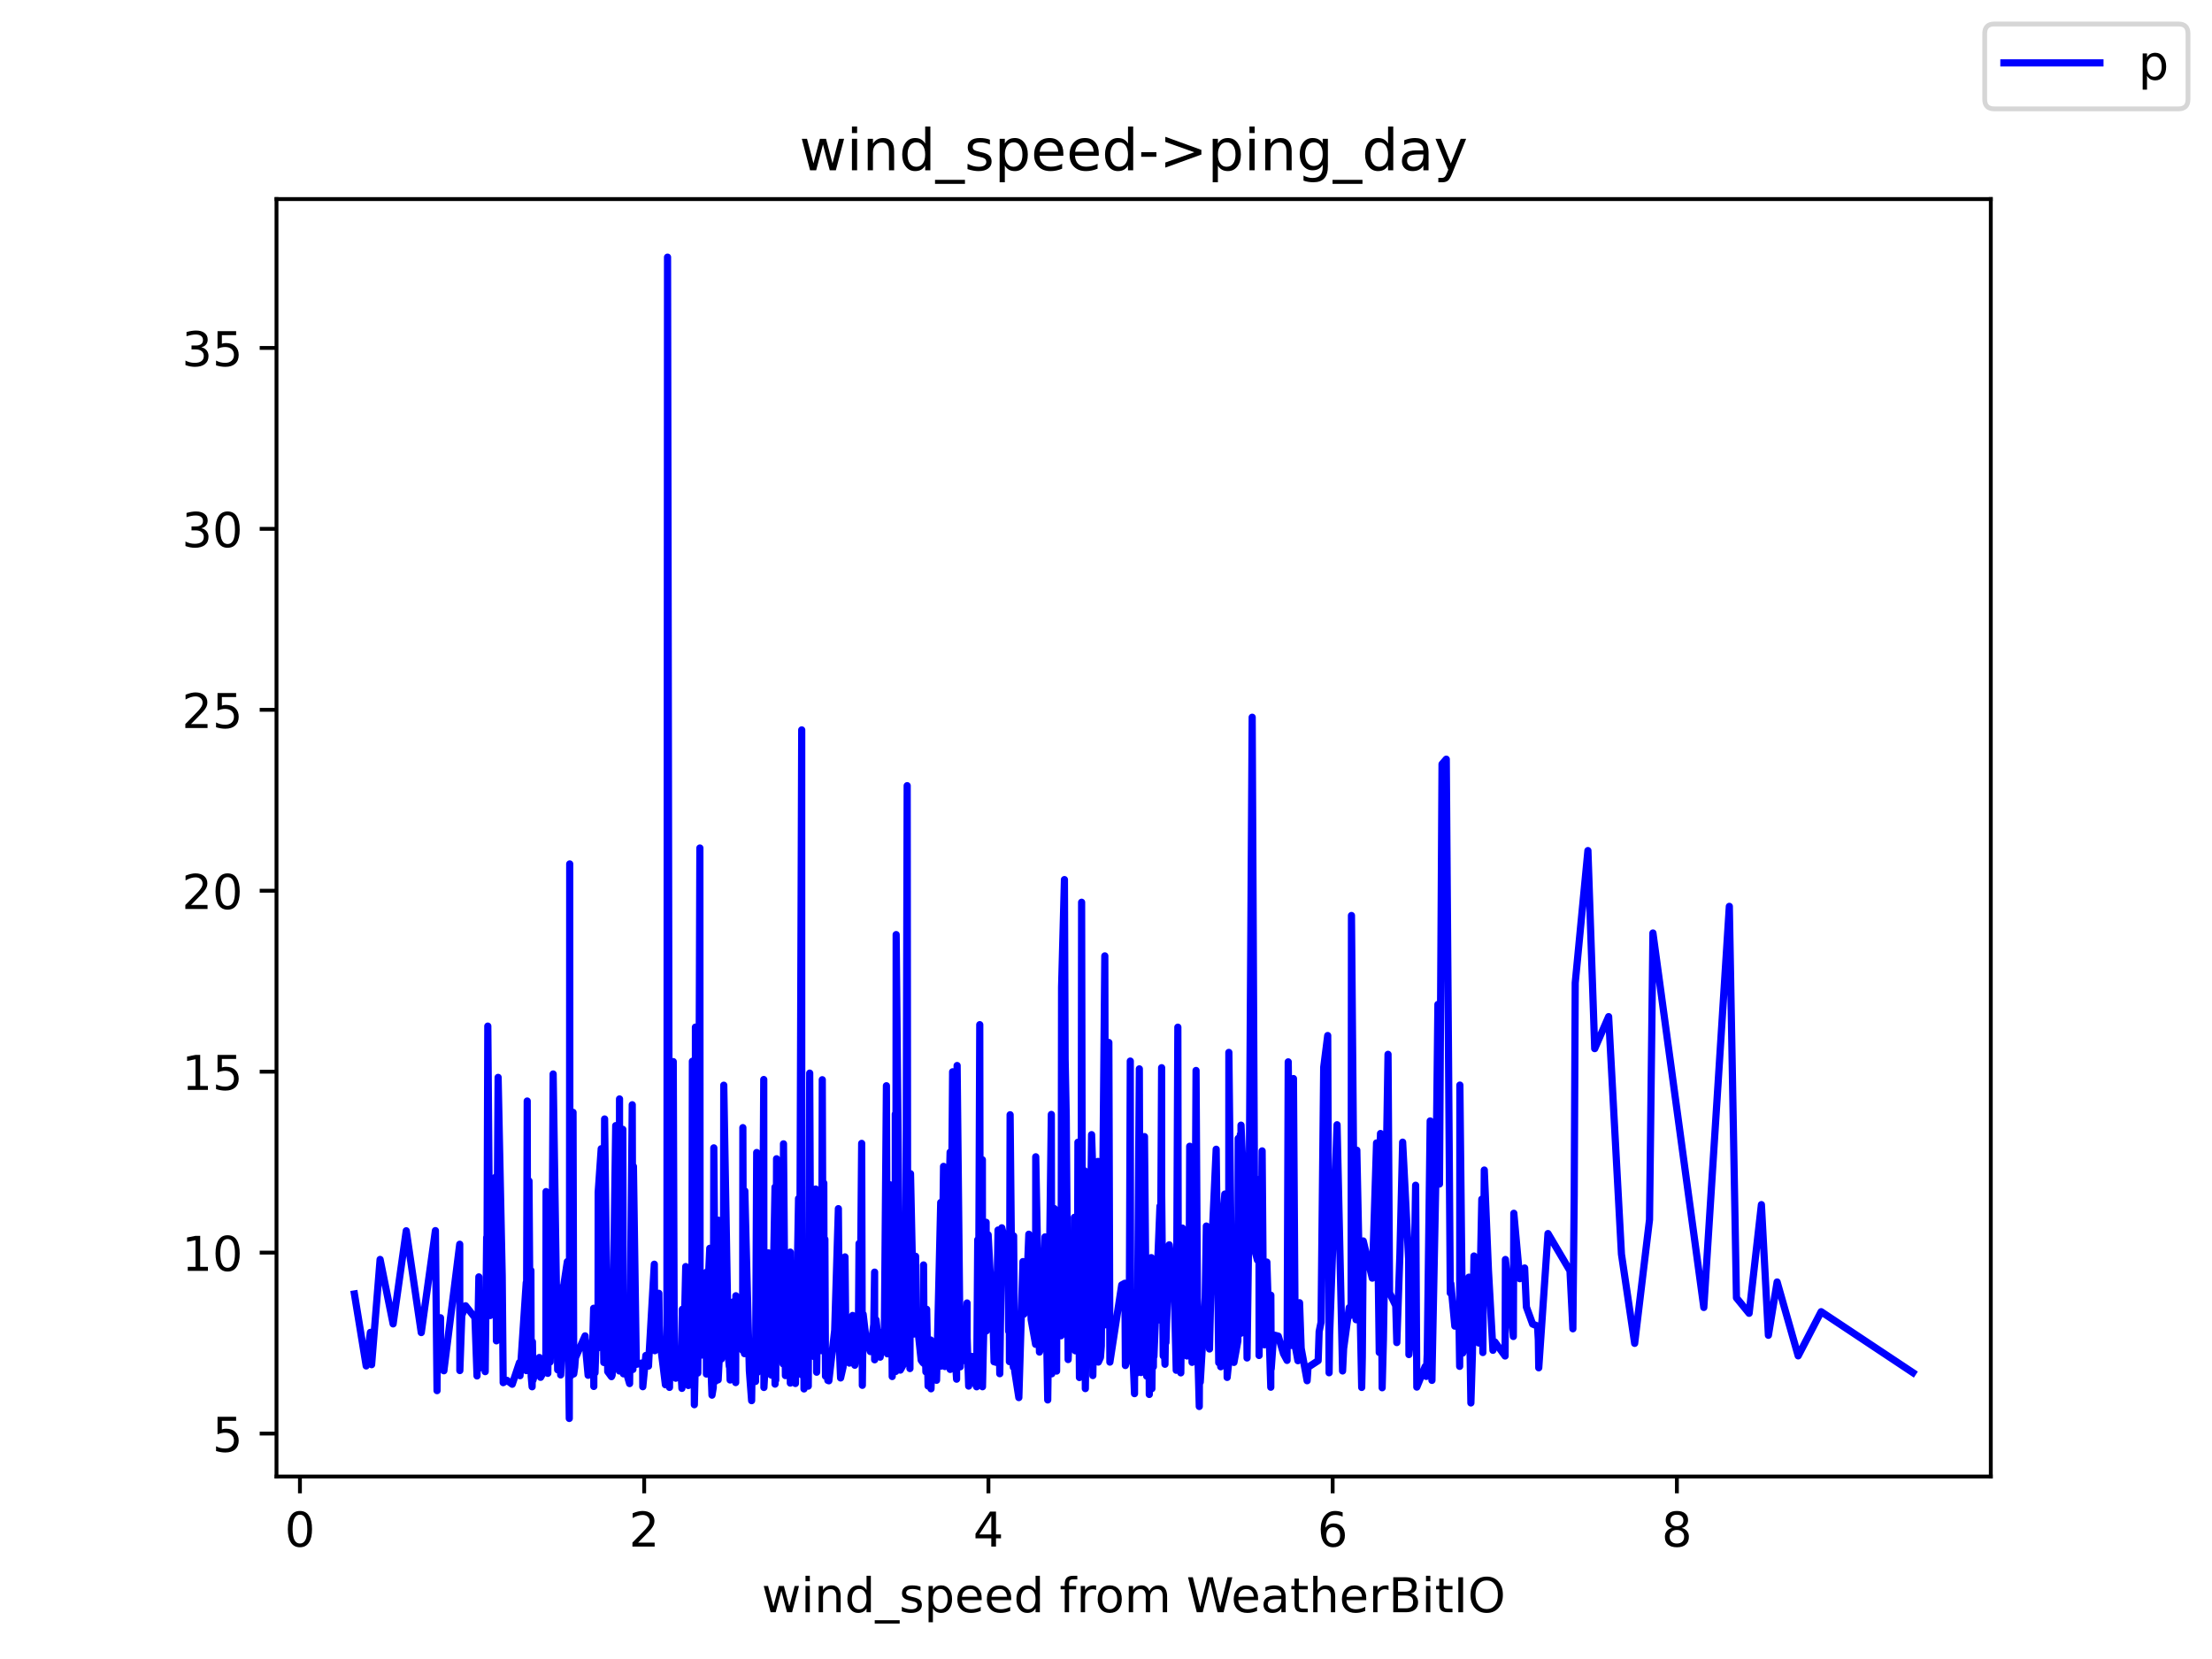 <?xml version="1.0" encoding="utf-8" standalone="no"?>
<!DOCTYPE svg PUBLIC "-//W3C//DTD SVG 1.1//EN"
  "http://www.w3.org/Graphics/SVG/1.1/DTD/svg11.dtd">
<!-- Created with matplotlib (https://matplotlib.org/) -->
<svg height="345.6pt" version="1.1" viewBox="0 0 460.8 345.6" width="460.8pt" xmlns="http://www.w3.org/2000/svg" xmlns:xlink="http://www.w3.org/1999/xlink">
 <defs>
  <style type="text/css">*{stroke-linecap:butt;stroke-linejoin:round;}</style>
 </defs>
 <g id="figure_1">
  <g id="patch_1">
   <path d="M 0 345.6 
L 460.8 345.6 
L 460.8 0 
L 0 0 
z
" style="fill:#ffffff;"/>
  </g>
  <g id="axes_1">
   <g id="patch_2">
    <path d="M 57.6 307.584 
L 414.72 307.584 
L 414.72 41.472 
L 57.6 41.472 
z
" style="fill:#ffffff;"/>
   </g>
   <g id="matplotlib.axis_1">
    <g id="xtick_1">
     <g id="line2d_1">
      <defs>
       <path d="M 0 0 
L 0 3.5 
" id="m3df9301a14" style="stroke:#000000;stroke-width:0.8;"/>
      </defs>
      <g>
       <use style="stroke:#000000;stroke-width:0.8;" x="62.483" xlink:href="#m3df9301a14" y="307.584"/>
      </g>
     </g>
     <g id="text_1">
      <!-- 0 -->
      <g transform="translate(59.302 322.182)scale(0.1 -0.1)">
       <defs>
        <path d="M 31.781 66.406 
Q 24.172 66.406 20.328 58.906 
Q 16.5 51.422 16.5 36.375 
Q 16.5 21.391 20.328 13.891 
Q 24.172 6.391 31.781 6.391 
Q 39.453 6.391 43.281 13.891 
Q 47.125 21.391 47.125 36.375 
Q 47.125 51.422 43.281 58.906 
Q 39.453 66.406 31.781 66.406 
z
M 31.781 74.219 
Q 44.047 74.219 50.516 64.516 
Q 56.984 54.828 56.984 36.375 
Q 56.984 17.969 50.516 8.266 
Q 44.047 -1.422 31.781 -1.422 
Q 19.531 -1.422 13.062 8.266 
Q 6.594 17.969 6.594 36.375 
Q 6.594 54.828 13.062 64.516 
Q 19.531 74.219 31.781 74.219 
z
" id="DejaVuSans-48"/>
       </defs>
       <use xlink:href="#DejaVuSans-48"/>
      </g>
     </g>
    </g>
    <g id="xtick_2">
     <g id="line2d_2">
      <g>
       <use style="stroke:#000000;stroke-width:0.8;" x="134.194" xlink:href="#m3df9301a14" y="307.584"/>
      </g>
     </g>
     <g id="text_2">
      <!-- 2 -->
      <g transform="translate(131.013 322.182)scale(0.1 -0.1)">
       <defs>
        <path d="M 19.188 8.297 
L 53.609 8.297 
L 53.609 0 
L 7.328 0 
L 7.328 8.297 
Q 12.938 14.109 22.625 23.891 
Q 32.328 33.688 34.812 36.531 
Q 39.547 41.844 41.422 45.531 
Q 43.312 49.219 43.312 52.781 
Q 43.312 58.594 39.234 62.25 
Q 35.156 65.922 28.609 65.922 
Q 23.969 65.922 18.812 64.312 
Q 13.672 62.703 7.812 59.422 
L 7.812 69.391 
Q 13.766 71.781 18.938 73 
Q 24.125 74.219 28.422 74.219 
Q 39.75 74.219 46.484 68.547 
Q 53.219 62.891 53.219 53.422 
Q 53.219 48.922 51.531 44.891 
Q 49.859 40.875 45.406 35.406 
Q 44.188 33.984 37.641 27.219 
Q 31.109 20.453 19.188 8.297 
z
" id="DejaVuSans-50"/>
       </defs>
       <use xlink:href="#DejaVuSans-50"/>
      </g>
     </g>
    </g>
    <g id="xtick_3">
     <g id="line2d_3">
      <g>
       <use style="stroke:#000000;stroke-width:0.8;" x="205.906" xlink:href="#m3df9301a14" y="307.584"/>
      </g>
     </g>
     <g id="text_3">
      <!-- 4 -->
      <g transform="translate(202.724 322.182)scale(0.1 -0.1)">
       <defs>
        <path d="M 37.797 64.312 
L 12.891 25.391 
L 37.797 25.391 
z
M 35.203 72.906 
L 47.609 72.906 
L 47.609 25.391 
L 58.016 25.391 
L 58.016 17.188 
L 47.609 17.188 
L 47.609 0 
L 37.797 0 
L 37.797 17.188 
L 4.891 17.188 
L 4.891 26.703 
z
" id="DejaVuSans-52"/>
       </defs>
       <use xlink:href="#DejaVuSans-52"/>
      </g>
     </g>
    </g>
    <g id="xtick_4">
     <g id="line2d_4">
      <g>
       <use style="stroke:#000000;stroke-width:0.8;" x="277.617" xlink:href="#m3df9301a14" y="307.584"/>
      </g>
     </g>
     <g id="text_4">
      <!-- 6 -->
      <g transform="translate(274.436 322.182)scale(0.1 -0.1)">
       <defs>
        <path d="M 33.016 40.375 
Q 26.375 40.375 22.484 35.828 
Q 18.609 31.297 18.609 23.391 
Q 18.609 15.531 22.484 10.953 
Q 26.375 6.391 33.016 6.391 
Q 39.656 6.391 43.531 10.953 
Q 47.406 15.531 47.406 23.391 
Q 47.406 31.297 43.531 35.828 
Q 39.656 40.375 33.016 40.375 
z
M 52.594 71.297 
L 52.594 62.312 
Q 48.875 64.062 45.094 64.984 
Q 41.312 65.922 37.594 65.922 
Q 27.828 65.922 22.672 59.328 
Q 17.531 52.734 16.797 39.406 
Q 19.672 43.656 24.016 45.922 
Q 28.375 48.188 33.594 48.188 
Q 44.578 48.188 50.953 41.516 
Q 57.328 34.859 57.328 23.391 
Q 57.328 12.156 50.688 5.359 
Q 44.047 -1.422 33.016 -1.422 
Q 20.359 -1.422 13.672 8.266 
Q 6.984 17.969 6.984 36.375 
Q 6.984 53.656 15.188 63.938 
Q 23.391 74.219 37.203 74.219 
Q 40.922 74.219 44.703 73.484 
Q 48.484 72.75 52.594 71.297 
z
" id="DejaVuSans-54"/>
       </defs>
       <use xlink:href="#DejaVuSans-54"/>
      </g>
     </g>
    </g>
    <g id="xtick_5">
     <g id="line2d_5">
      <g>
       <use style="stroke:#000000;stroke-width:0.8;" x="349.328" xlink:href="#m3df9301a14" y="307.584"/>
      </g>
     </g>
     <g id="text_5">
      <!-- 8 -->
      <g transform="translate(346.147 322.182)scale(0.1 -0.1)">
       <defs>
        <path d="M 31.781 34.625 
Q 24.75 34.625 20.719 30.859 
Q 16.703 27.094 16.703 20.516 
Q 16.703 13.922 20.719 10.156 
Q 24.75 6.391 31.781 6.391 
Q 38.812 6.391 42.859 10.172 
Q 46.922 13.969 46.922 20.516 
Q 46.922 27.094 42.891 30.859 
Q 38.875 34.625 31.781 34.625 
z
M 21.922 38.812 
Q 15.578 40.375 12.031 44.719 
Q 8.5 49.078 8.5 55.328 
Q 8.5 64.062 14.719 69.141 
Q 20.953 74.219 31.781 74.219 
Q 42.672 74.219 48.875 69.141 
Q 55.078 64.062 55.078 55.328 
Q 55.078 49.078 51.531 44.719 
Q 48 40.375 41.703 38.812 
Q 48.828 37.156 52.797 32.312 
Q 56.781 27.484 56.781 20.516 
Q 56.781 9.906 50.312 4.234 
Q 43.844 -1.422 31.781 -1.422 
Q 19.734 -1.422 13.25 4.234 
Q 6.781 9.906 6.781 20.516 
Q 6.781 27.484 10.781 32.312 
Q 14.797 37.156 21.922 38.812 
z
M 18.312 54.391 
Q 18.312 48.734 21.844 45.562 
Q 25.391 42.391 31.781 42.391 
Q 38.141 42.391 41.719 45.562 
Q 45.312 48.734 45.312 54.391 
Q 45.312 60.062 41.719 63.234 
Q 38.141 66.406 31.781 66.406 
Q 25.391 66.406 21.844 63.234 
Q 18.312 60.062 18.312 54.391 
z
" id="DejaVuSans-56"/>
       </defs>
       <use xlink:href="#DejaVuSans-56"/>
      </g>
     </g>
    </g>
    <g id="text_6">
     <!-- wind_speed from WeatherBitIO -->
     <g transform="translate(158.68 335.861)scale(0.1 -0.1)">
      <defs>
       <path d="M 4.203 54.688 
L 13.188 54.688 
L 24.422 12.016 
L 35.594 54.688 
L 46.188 54.688 
L 57.422 12.016 
L 68.609 54.688 
L 77.594 54.688 
L 63.281 0 
L 52.688 0 
L 40.922 44.828 
L 29.109 0 
L 18.5 0 
z
" id="DejaVuSans-119"/>
       <path d="M 9.422 54.688 
L 18.406 54.688 
L 18.406 0 
L 9.422 0 
z
M 9.422 75.984 
L 18.406 75.984 
L 18.406 64.594 
L 9.422 64.594 
z
" id="DejaVuSans-105"/>
       <path d="M 54.891 33.016 
L 54.891 0 
L 45.906 0 
L 45.906 32.719 
Q 45.906 40.484 42.875 44.328 
Q 39.844 48.188 33.797 48.188 
Q 26.516 48.188 22.312 43.547 
Q 18.109 38.922 18.109 30.906 
L 18.109 0 
L 9.078 0 
L 9.078 54.688 
L 18.109 54.688 
L 18.109 46.188 
Q 21.344 51.125 25.703 53.562 
Q 30.078 56 35.797 56 
Q 45.219 56 50.047 50.172 
Q 54.891 44.344 54.891 33.016 
z
" id="DejaVuSans-110"/>
       <path d="M 45.406 46.391 
L 45.406 75.984 
L 54.391 75.984 
L 54.391 0 
L 45.406 0 
L 45.406 8.203 
Q 42.578 3.328 38.25 0.953 
Q 33.938 -1.422 27.875 -1.422 
Q 17.969 -1.422 11.734 6.484 
Q 5.516 14.406 5.516 27.297 
Q 5.516 40.188 11.734 48.094 
Q 17.969 56 27.875 56 
Q 33.938 56 38.25 53.625 
Q 42.578 51.266 45.406 46.391 
z
M 14.797 27.297 
Q 14.797 17.391 18.875 11.75 
Q 22.953 6.109 30.078 6.109 
Q 37.203 6.109 41.297 11.75 
Q 45.406 17.391 45.406 27.297 
Q 45.406 37.203 41.297 42.844 
Q 37.203 48.484 30.078 48.484 
Q 22.953 48.484 18.875 42.844 
Q 14.797 37.203 14.797 27.297 
z
" id="DejaVuSans-100"/>
       <path d="M 50.984 -16.609 
L 50.984 -23.578 
L -0.984 -23.578 
L -0.984 -16.609 
z
" id="DejaVuSans-95"/>
       <path d="M 44.281 53.078 
L 44.281 44.578 
Q 40.484 46.531 36.375 47.5 
Q 32.281 48.484 27.875 48.484 
Q 21.188 48.484 17.844 46.438 
Q 14.5 44.391 14.5 40.281 
Q 14.5 37.156 16.891 35.375 
Q 19.281 33.594 26.516 31.984 
L 29.594 31.297 
Q 39.156 29.25 43.188 25.516 
Q 47.219 21.781 47.219 15.094 
Q 47.219 7.469 41.188 3.016 
Q 35.156 -1.422 24.609 -1.422 
Q 20.219 -1.422 15.453 -0.562 
Q 10.688 0.297 5.422 2 
L 5.422 11.281 
Q 10.406 8.688 15.234 7.391 
Q 20.062 6.109 24.812 6.109 
Q 31.156 6.109 34.562 8.281 
Q 37.984 10.453 37.984 14.406 
Q 37.984 18.062 35.516 20.016 
Q 33.062 21.969 24.703 23.781 
L 21.578 24.516 
Q 13.234 26.266 9.516 29.906 
Q 5.812 33.547 5.812 39.891 
Q 5.812 47.609 11.281 51.797 
Q 16.75 56 26.812 56 
Q 31.781 56 36.172 55.266 
Q 40.578 54.547 44.281 53.078 
z
" id="DejaVuSans-115"/>
       <path d="M 18.109 8.203 
L 18.109 -20.797 
L 9.078 -20.797 
L 9.078 54.688 
L 18.109 54.688 
L 18.109 46.391 
Q 20.953 51.266 25.266 53.625 
Q 29.594 56 35.594 56 
Q 45.562 56 51.781 48.094 
Q 58.016 40.188 58.016 27.297 
Q 58.016 14.406 51.781 6.484 
Q 45.562 -1.422 35.594 -1.422 
Q 29.594 -1.422 25.266 0.953 
Q 20.953 3.328 18.109 8.203 
z
M 48.688 27.297 
Q 48.688 37.203 44.609 42.844 
Q 40.531 48.484 33.406 48.484 
Q 26.266 48.484 22.188 42.844 
Q 18.109 37.203 18.109 27.297 
Q 18.109 17.391 22.188 11.75 
Q 26.266 6.109 33.406 6.109 
Q 40.531 6.109 44.609 11.75 
Q 48.688 17.391 48.688 27.297 
z
" id="DejaVuSans-112"/>
       <path d="M 56.203 29.594 
L 56.203 25.203 
L 14.891 25.203 
Q 15.484 15.922 20.484 11.062 
Q 25.484 6.203 34.422 6.203 
Q 39.594 6.203 44.453 7.469 
Q 49.312 8.734 54.109 11.281 
L 54.109 2.781 
Q 49.266 0.734 44.188 -0.344 
Q 39.109 -1.422 33.891 -1.422 
Q 20.797 -1.422 13.156 6.188 
Q 5.516 13.812 5.516 26.812 
Q 5.516 40.234 12.766 48.109 
Q 20.016 56 32.328 56 
Q 43.359 56 49.781 48.891 
Q 56.203 41.797 56.203 29.594 
z
M 47.219 32.234 
Q 47.125 39.594 43.094 43.984 
Q 39.062 48.391 32.422 48.391 
Q 24.906 48.391 20.391 44.141 
Q 15.875 39.891 15.188 32.172 
z
" id="DejaVuSans-101"/>
       <path id="DejaVuSans-32"/>
       <path d="M 37.109 75.984 
L 37.109 68.5 
L 28.516 68.5 
Q 23.688 68.5 21.797 66.547 
Q 19.922 64.594 19.922 59.516 
L 19.922 54.688 
L 34.719 54.688 
L 34.719 47.703 
L 19.922 47.703 
L 19.922 0 
L 10.891 0 
L 10.891 47.703 
L 2.297 47.703 
L 2.297 54.688 
L 10.891 54.688 
L 10.891 58.5 
Q 10.891 67.625 15.141 71.797 
Q 19.391 75.984 28.609 75.984 
z
" id="DejaVuSans-102"/>
       <path d="M 41.109 46.297 
Q 39.594 47.172 37.812 47.578 
Q 36.031 48 33.891 48 
Q 26.266 48 22.188 43.047 
Q 18.109 38.094 18.109 28.812 
L 18.109 0 
L 9.078 0 
L 9.078 54.688 
L 18.109 54.688 
L 18.109 46.188 
Q 20.953 51.172 25.484 53.578 
Q 30.031 56 36.531 56 
Q 37.453 56 38.578 55.875 
Q 39.703 55.766 41.062 55.516 
z
" id="DejaVuSans-114"/>
       <path d="M 30.609 48.391 
Q 23.391 48.391 19.188 42.75 
Q 14.984 37.109 14.984 27.297 
Q 14.984 17.484 19.156 11.844 
Q 23.344 6.203 30.609 6.203 
Q 37.797 6.203 41.984 11.859 
Q 46.188 17.531 46.188 27.297 
Q 46.188 37.016 41.984 42.703 
Q 37.797 48.391 30.609 48.391 
z
M 30.609 56 
Q 42.328 56 49.016 48.375 
Q 55.719 40.766 55.719 27.297 
Q 55.719 13.875 49.016 6.219 
Q 42.328 -1.422 30.609 -1.422 
Q 18.844 -1.422 12.172 6.219 
Q 5.516 13.875 5.516 27.297 
Q 5.516 40.766 12.172 48.375 
Q 18.844 56 30.609 56 
z
" id="DejaVuSans-111"/>
       <path d="M 52 44.188 
Q 55.375 50.25 60.062 53.125 
Q 64.75 56 71.094 56 
Q 79.641 56 84.281 50.016 
Q 88.922 44.047 88.922 33.016 
L 88.922 0 
L 79.891 0 
L 79.891 32.719 
Q 79.891 40.578 77.094 44.375 
Q 74.312 48.188 68.609 48.188 
Q 61.625 48.188 57.562 43.547 
Q 53.516 38.922 53.516 30.906 
L 53.516 0 
L 44.484 0 
L 44.484 32.719 
Q 44.484 40.625 41.703 44.406 
Q 38.922 48.188 33.109 48.188 
Q 26.219 48.188 22.156 43.531 
Q 18.109 38.875 18.109 30.906 
L 18.109 0 
L 9.078 0 
L 9.078 54.688 
L 18.109 54.688 
L 18.109 46.188 
Q 21.188 51.219 25.484 53.609 
Q 29.781 56 35.688 56 
Q 41.656 56 45.828 52.969 
Q 50 49.953 52 44.188 
z
" id="DejaVuSans-109"/>
       <path d="M 3.328 72.906 
L 13.281 72.906 
L 28.609 11.281 
L 43.891 72.906 
L 54.984 72.906 
L 70.312 11.281 
L 85.594 72.906 
L 95.609 72.906 
L 77.297 0 
L 64.891 0 
L 49.516 63.281 
L 33.984 0 
L 21.578 0 
z
" id="DejaVuSans-87"/>
       <path d="M 34.281 27.484 
Q 23.391 27.484 19.188 25 
Q 14.984 22.516 14.984 16.5 
Q 14.984 11.719 18.141 8.906 
Q 21.297 6.109 26.703 6.109 
Q 34.188 6.109 38.703 11.406 
Q 43.219 16.703 43.219 25.484 
L 43.219 27.484 
z
M 52.203 31.203 
L 52.203 0 
L 43.219 0 
L 43.219 8.297 
Q 40.141 3.328 35.547 0.953 
Q 30.953 -1.422 24.312 -1.422 
Q 15.922 -1.422 10.953 3.297 
Q 6 8.016 6 15.922 
Q 6 25.141 12.172 29.828 
Q 18.359 34.516 30.609 34.516 
L 43.219 34.516 
L 43.219 35.406 
Q 43.219 41.609 39.141 45 
Q 35.062 48.391 27.688 48.391 
Q 23 48.391 18.547 47.266 
Q 14.109 46.141 10.016 43.891 
L 10.016 52.203 
Q 14.938 54.109 19.578 55.047 
Q 24.219 56 28.609 56 
Q 40.484 56 46.344 49.844 
Q 52.203 43.703 52.203 31.203 
z
" id="DejaVuSans-97"/>
       <path d="M 18.312 70.219 
L 18.312 54.688 
L 36.812 54.688 
L 36.812 47.703 
L 18.312 47.703 
L 18.312 18.016 
Q 18.312 11.328 20.141 9.422 
Q 21.969 7.516 27.594 7.516 
L 36.812 7.516 
L 36.812 0 
L 27.594 0 
Q 17.188 0 13.234 3.875 
Q 9.281 7.766 9.281 18.016 
L 9.281 47.703 
L 2.688 47.703 
L 2.688 54.688 
L 9.281 54.688 
L 9.281 70.219 
z
" id="DejaVuSans-116"/>
       <path d="M 54.891 33.016 
L 54.891 0 
L 45.906 0 
L 45.906 32.719 
Q 45.906 40.484 42.875 44.328 
Q 39.844 48.188 33.797 48.188 
Q 26.516 48.188 22.312 43.547 
Q 18.109 38.922 18.109 30.906 
L 18.109 0 
L 9.078 0 
L 9.078 75.984 
L 18.109 75.984 
L 18.109 46.188 
Q 21.344 51.125 25.703 53.562 
Q 30.078 56 35.797 56 
Q 45.219 56 50.047 50.172 
Q 54.891 44.344 54.891 33.016 
z
" id="DejaVuSans-104"/>
       <path d="M 19.672 34.812 
L 19.672 8.109 
L 35.5 8.109 
Q 43.453 8.109 47.281 11.406 
Q 51.125 14.703 51.125 21.484 
Q 51.125 28.328 47.281 31.562 
Q 43.453 34.812 35.5 34.812 
z
M 19.672 64.797 
L 19.672 42.828 
L 34.281 42.828 
Q 41.5 42.828 45.031 45.531 
Q 48.578 48.25 48.578 53.812 
Q 48.578 59.328 45.031 62.062 
Q 41.5 64.797 34.281 64.797 
z
M 9.812 72.906 
L 35.016 72.906 
Q 46.297 72.906 52.391 68.219 
Q 58.5 63.531 58.5 54.891 
Q 58.5 48.188 55.375 44.234 
Q 52.25 40.281 46.188 39.312 
Q 53.469 37.75 57.5 32.781 
Q 61.531 27.828 61.531 20.406 
Q 61.531 10.641 54.891 5.312 
Q 48.25 0 35.984 0 
L 9.812 0 
z
" id="DejaVuSans-66"/>
       <path d="M 9.812 72.906 
L 19.672 72.906 
L 19.672 0 
L 9.812 0 
z
" id="DejaVuSans-73"/>
       <path d="M 39.406 66.219 
Q 28.656 66.219 22.328 58.203 
Q 16.016 50.203 16.016 36.375 
Q 16.016 22.609 22.328 14.594 
Q 28.656 6.594 39.406 6.594 
Q 50.141 6.594 56.422 14.594 
Q 62.703 22.609 62.703 36.375 
Q 62.703 50.203 56.422 58.203 
Q 50.141 66.219 39.406 66.219 
z
M 39.406 74.219 
Q 54.734 74.219 63.906 63.938 
Q 73.094 53.656 73.094 36.375 
Q 73.094 19.141 63.906 8.859 
Q 54.734 -1.422 39.406 -1.422 
Q 24.031 -1.422 14.812 8.828 
Q 5.609 19.094 5.609 36.375 
Q 5.609 53.656 14.812 63.938 
Q 24.031 74.219 39.406 74.219 
z
" id="DejaVuSans-79"/>
      </defs>
      <use xlink:href="#DejaVuSans-119"/>
      <use x="81.787" xlink:href="#DejaVuSans-105"/>
      <use x="109.57" xlink:href="#DejaVuSans-110"/>
      <use x="172.949" xlink:href="#DejaVuSans-100"/>
      <use x="236.426" xlink:href="#DejaVuSans-95"/>
      <use x="286.426" xlink:href="#DejaVuSans-115"/>
      <use x="338.525" xlink:href="#DejaVuSans-112"/>
      <use x="402.002" xlink:href="#DejaVuSans-101"/>
      <use x="463.525" xlink:href="#DejaVuSans-101"/>
      <use x="525.049" xlink:href="#DejaVuSans-100"/>
      <use x="588.525" xlink:href="#DejaVuSans-32"/>
      <use x="620.312" xlink:href="#DejaVuSans-102"/>
      <use x="655.518" xlink:href="#DejaVuSans-114"/>
      <use x="694.381" xlink:href="#DejaVuSans-111"/>
      <use x="755.562" xlink:href="#DejaVuSans-109"/>
      <use x="852.975" xlink:href="#DejaVuSans-32"/>
      <use x="884.762" xlink:href="#DejaVuSans-87"/>
      <use x="977.764" xlink:href="#DejaVuSans-101"/>
      <use x="1039.287" xlink:href="#DejaVuSans-97"/>
      <use x="1100.566" xlink:href="#DejaVuSans-116"/>
      <use x="1139.775" xlink:href="#DejaVuSans-104"/>
      <use x="1203.154" xlink:href="#DejaVuSans-101"/>
      <use x="1264.678" xlink:href="#DejaVuSans-114"/>
      <use x="1305.791" xlink:href="#DejaVuSans-66"/>
      <use x="1374.395" xlink:href="#DejaVuSans-105"/>
      <use x="1402.178" xlink:href="#DejaVuSans-116"/>
      <use x="1441.387" xlink:href="#DejaVuSans-73"/>
      <use x="1470.879" xlink:href="#DejaVuSans-79"/>
     </g>
    </g>
   </g>
   <g id="matplotlib.axis_2">
    <g id="ytick_1">
     <g id="line2d_6">
      <defs>
       <path d="M 0 0 
L -3.5 0 
" id="m5276fb764a" style="stroke:#000000;stroke-width:0.8;"/>
      </defs>
      <g>
       <use style="stroke:#000000;stroke-width:0.8;" x="57.6" xlink:href="#m5276fb764a" y="298.639"/>
      </g>
     </g>
     <g id="text_7">
      <!-- 5 -->
      <g transform="translate(44.237 302.438)scale(0.1 -0.1)">
       <defs>
        <path d="M 10.797 72.906 
L 49.516 72.906 
L 49.516 64.594 
L 19.828 64.594 
L 19.828 46.734 
Q 21.969 47.469 24.109 47.828 
Q 26.266 48.188 28.422 48.188 
Q 40.625 48.188 47.75 41.5 
Q 54.891 34.812 54.891 23.391 
Q 54.891 11.625 47.562 5.094 
Q 40.234 -1.422 26.906 -1.422 
Q 22.312 -1.422 17.547 -0.641 
Q 12.797 0.141 7.719 1.703 
L 7.719 11.625 
Q 12.109 9.234 16.797 8.062 
Q 21.484 6.891 26.703 6.891 
Q 35.156 6.891 40.078 11.328 
Q 45.016 15.766 45.016 23.391 
Q 45.016 31 40.078 35.438 
Q 35.156 39.891 26.703 39.891 
Q 22.75 39.891 18.812 39.016 
Q 14.891 38.141 10.797 36.281 
z
" id="DejaVuSans-53"/>
       </defs>
       <use xlink:href="#DejaVuSans-53"/>
      </g>
     </g>
    </g>
    <g id="ytick_2">
     <g id="line2d_7">
      <g>
       <use style="stroke:#000000;stroke-width:0.8;" x="57.6" xlink:href="#m5276fb764a" y="260.946"/>
      </g>
     </g>
     <g id="text_8">
      <!-- 10 -->
      <g transform="translate(37.875 264.745)scale(0.1 -0.1)">
       <defs>
        <path d="M 12.406 8.297 
L 28.516 8.297 
L 28.516 63.922 
L 10.984 60.406 
L 10.984 69.391 
L 28.422 72.906 
L 38.281 72.906 
L 38.281 8.297 
L 54.391 8.297 
L 54.391 0 
L 12.406 0 
z
" id="DejaVuSans-49"/>
       </defs>
       <use xlink:href="#DejaVuSans-49"/>
       <use x="63.623" xlink:href="#DejaVuSans-48"/>
      </g>
     </g>
    </g>
    <g id="ytick_3">
     <g id="line2d_8">
      <g>
       <use style="stroke:#000000;stroke-width:0.8;" x="57.6" xlink:href="#m5276fb764a" y="223.252"/>
      </g>
     </g>
     <g id="text_9">
      <!-- 15 -->
      <g transform="translate(37.875 227.051)scale(0.1 -0.1)">
       <use xlink:href="#DejaVuSans-49"/>
       <use x="63.623" xlink:href="#DejaVuSans-53"/>
      </g>
     </g>
    </g>
    <g id="ytick_4">
     <g id="line2d_9">
      <g>
       <use style="stroke:#000000;stroke-width:0.8;" x="57.6" xlink:href="#m5276fb764a" y="185.558"/>
      </g>
     </g>
     <g id="text_10">
      <!-- 20 -->
      <g transform="translate(37.875 189.358)scale(0.1 -0.1)">
       <use xlink:href="#DejaVuSans-50"/>
       <use x="63.623" xlink:href="#DejaVuSans-48"/>
      </g>
     </g>
    </g>
    <g id="ytick_5">
     <g id="line2d_10">
      <g>
       <use style="stroke:#000000;stroke-width:0.8;" x="57.6" xlink:href="#m5276fb764a" y="147.865"/>
      </g>
     </g>
     <g id="text_11">
      <!-- 25 -->
      <g transform="translate(37.875 151.664)scale(0.1 -0.1)">
       <use xlink:href="#DejaVuSans-50"/>
       <use x="63.623" xlink:href="#DejaVuSans-53"/>
      </g>
     </g>
    </g>
    <g id="ytick_6">
     <g id="line2d_11">
      <g>
       <use style="stroke:#000000;stroke-width:0.8;" x="57.6" xlink:href="#m5276fb764a" y="110.171"/>
      </g>
     </g>
     <g id="text_12">
      <!-- 30 -->
      <g transform="translate(37.875 113.97)scale(0.1 -0.1)">
       <defs>
        <path d="M 40.578 39.312 
Q 47.656 37.797 51.625 33 
Q 55.609 28.219 55.609 21.188 
Q 55.609 10.406 48.188 4.484 
Q 40.766 -1.422 27.094 -1.422 
Q 22.516 -1.422 17.656 -0.516 
Q 12.797 0.391 7.625 2.203 
L 7.625 11.719 
Q 11.719 9.328 16.594 8.109 
Q 21.484 6.891 26.812 6.891 
Q 36.078 6.891 40.938 10.547 
Q 45.797 14.203 45.797 21.188 
Q 45.797 27.641 41.281 31.266 
Q 36.766 34.906 28.719 34.906 
L 20.219 34.906 
L 20.219 43.016 
L 29.109 43.016 
Q 36.375 43.016 40.234 45.922 
Q 44.094 48.828 44.094 54.297 
Q 44.094 59.906 40.109 62.906 
Q 36.141 65.922 28.719 65.922 
Q 24.656 65.922 20.016 65.031 
Q 15.375 64.156 9.812 62.312 
L 9.812 71.094 
Q 15.438 72.656 20.344 73.438 
Q 25.25 74.219 29.594 74.219 
Q 40.828 74.219 47.359 69.109 
Q 53.906 64.016 53.906 55.328 
Q 53.906 49.266 50.438 45.094 
Q 46.969 40.922 40.578 39.312 
z
" id="DejaVuSans-51"/>
       </defs>
       <use xlink:href="#DejaVuSans-51"/>
       <use x="63.623" xlink:href="#DejaVuSans-48"/>
      </g>
     </g>
    </g>
    <g id="ytick_7">
     <g id="line2d_12">
      <g>
       <use style="stroke:#000000;stroke-width:0.8;" x="57.6" xlink:href="#m5276fb764a" y="72.478"/>
      </g>
     </g>
     <g id="text_13">
      <!-- 35 -->
      <g transform="translate(37.875 76.277)scale(0.1 -0.1)">
       <use xlink:href="#DejaVuSans-51"/>
       <use x="63.623" xlink:href="#DejaVuSans-53"/>
      </g>
     </g>
    </g>
   </g>
   <g id="line2d_13">
    <path clip-path="url(#p52a3bd9ca3)" d="M 73.833 269.557 
L 76.284 284.55 
L 77.159 277.556 
L 77.413 284.29 
L 79.182 262.363 
L 81.893 275.792 
L 84.628 256.392 
L 87.755 277.605 
L 90.702 256.36 
L 91.043 289.696 
L 91.138 275.449 
L 91.764 274.512 
L 91.781 280.172 
L 92.467 285.556 
L 95.77 259.196 
L 95.794 285.513 
L 96.198 274.048 
L 96.985 272.014 
L 98.938 274.484 
L 99.373 286.632 
L 99.754 266 
L 99.807 285.056 
L 100.743 272.975 
L 100.804 277.143 
L 101.075 282.821 
L 101.078 285.738 
L 101.382 257.77 
L 101.418 272.874 
L 101.618 213.758 
L 102.105 274.054 
L 102.775 267.3 
L 103.262 245.196 
L 103.413 279.325 
L 103.768 224.436 
L 104.619 265.719 
L 104.822 288.031 
L 105.605 287.546 
L 106.708 288.364 
L 108.212 283.845 
L 108.331 286.583 
L 109.621 267.206 
L 109.647 285.527 
L 109.829 229.36 
L 109.914 277.061 
L 110.2 246.006 
L 110.46 282.574 
L 110.595 264.651 
L 110.661 286.724 
L 110.85 288.889 
L 110.914 279.513 
L 111.022 287.535 
L 112.351 282.789 
L 112.614 286.922 
L 113.71 284.964 
L 113.754 248.228 
L 114.118 286.092 
L 114.283 273.858 
L 114.405 283.256 
L 114.612 283.723 
L 114.944 272.563 
L 115.232 223.729 
L 116.174 285.364 
L 116.351 268.222 
L 116.569 270.849 
L 116.801 286.427 
L 116.97 282.882 
L 116.994 270.696 
L 118.185 262.816 
L 118.592 295.488 
L 118.636 271.944 
L 118.683 179.97 
L 118.726 282.921 
L 118.892 286.63 
L 118.896 285.915 
L 119.374 231.717 
L 119.516 286.219 
L 119.721 284.827 
L 119.871 282.852 
L 121.886 278.288 
L 122.118 282.168 
L 122.517 286.496 
L 123.492 278.927 
L 123.669 272.538 
L 123.701 288.824 
L 123.73 273.258 
L 123.952 285.99 
L 124.219 277.829 
L 124.577 280.798 
L 124.612 248.364 
L 125.244 239.299 
L 125.786 283.831 
L 125.95 233.103 
L 126.602 285.723 
L 127.383 286.784 
L 127.526 286.465 
L 128.265 234.484 
L 128.436 284.83 
L 128.614 269.26 
L 129.013 285.603 
L 129.015 281.854 
L 129.058 228.929 
L 129.062 284.588 
L 129.746 235.263 
L 129.874 286.193 
L 130.545 271.247 
L 130.738 286.788 
L 131.157 288.227 
L 131.709 230.141 
L 131.847 285.281 
L 131.956 242.984 
L 132.557 284.22 
L 133.876 283.907 
L 133.907 288.877 
L 134.542 282.363 
L 135.094 284.584 
L 135.182 282.807 
L 136.303 263.358 
L 136.418 281.376 
L 137.253 269.417 
L 137.369 278.396 
L 138.616 288.472 
L 138.932 276.059 
L 139.059 53.568 
L 139.468 289.02 
L 139.506 283.14 
L 139.899 275.341 
L 140.25 221.152 
L 140.437 273.857 
L 140.77 287.108 
L 141.836 284.941 
L 142.055 289.223 
L 142.143 272.744 
L 142.153 284.739 
L 142.359 280.442 
L 142.384 284.182 
L 142.851 263.85 
L 143.031 266.661 
L 143.391 288.627 
L 143.587 270.11 
L 143.6 279.137 
L 144.117 280.229 
L 144.237 221.075 
L 144.256 286.053 
L 144.426 233.562 
L 144.645 292.626 
L 144.788 286.402 
L 144.86 260.123 
L 144.87 213.964 
L 145.366 286.025 
L 145.419 278.55 
L 145.477 269.25 
L 145.797 176.657 
L 145.84 272.94 
L 146.215 282.284 
L 146.363 269.445 
L 147.117 265.055 
L 147.164 286.24 
L 147.194 274.888 
L 147.857 260.042 
L 148.05 283.608 
L 148.32 290.636 
L 148.583 289.064 
L 148.701 239.117 
L 149.084 287.708 
L 149.529 273.727 
L 149.602 254.181 
L 149.609 287.445 
L 149.826 283.089 
L 150.049 268.378 
L 150.106 281.714 
L 150.284 283.109 
L 150.694 278.312 
L 150.774 226.068 
L 151.589 272.972 
L 151.611 281.186 
L 151.926 284.637 
L 151.958 283.438 
L 152.097 287.478 
L 152.801 271.168 
L 153.256 288.017 
L 153.297 269.928 
L 154.705 281.311 
L 154.752 234.902 
L 154.885 280.221 
L 154.997 276.442 
L 155.085 281.991 
L 155.161 248.095 
L 156.105 285.544 
L 156.576 291.783 
L 156.662 285.468 
L 157.247 286.72 
L 157.39 287.786 
L 157.634 240.087 
L 157.775 285.903 
L 157.957 266.738 
L 158.002 267.205 
L 158.73 284.491 
L 159.105 224.884 
L 159.14 289.037 
L 159.293 286.306 
L 159.961 276.765 
L 160.038 260.985 
L 160.126 285.986 
L 160.715 286.479 
L 161.45 247.298 
L 161.457 288.338 
L 161.542 282.283 
L 161.599 287.515 
L 161.774 241.389 
L 162.126 280.384 
L 162.225 257.038 
L 162.256 277.523 
L 162.602 278.885 
L 162.856 267.996 
L 163.12 284.118 
L 163.216 238.281 
L 163.616 286.565 
L 163.623 282.61 
L 164.086 270.75 
L 164.632 260.839 
L 164.638 288.125 
L 165.045 282.932 
L 165.701 288.206 
L 166.352 249.678 
L 166.423 285.699 
L 166.535 285.852 
L 167.013 152.051 
L 167.017 286.401 
L 167.162 279.106 
L 167.379 283.813 
L 167.437 271.26 
L 167.488 289.341 
L 167.519 285.073 
L 167.577 263.554 
L 167.627 286.633 
L 167.667 275.752 
L 168.078 286.546 
L 168.091 282.883 
L 168.376 288.756 
L 168.676 223.55 
L 168.927 279.214 
L 169.086 269.328 
L 169.596 282.609 
L 169.798 269.092 
L 169.92 247.694 
L 170.063 264.329 
L 170.122 285.858 
L 170.339 270.696 
L 171.061 267.205 
L 171.14 281.363 
L 171.297 224.926 
L 171.463 276.773 
L 171.612 246.453 
L 171.697 281.343 
L 171.837 258.167 
L 171.967 286.69 
L 172.169 283.651 
L 172.453 287.564 
L 172.573 286.529 
L 172.662 287.647 
L 173.881 277.128 
L 174.65 251.785 
L 174.867 281.289 
L 175.113 287.054 
L 175.629 284.789 
L 176.023 261.83 
L 176.209 278.951 
L 176.941 283.961 
L 176.982 283.809 
L 177.616 274.032 
L 178.073 284.404 
L 178.809 279.192 
L 178.954 259.044 
L 179.162 276.821 
L 179.504 238.185 
L 179.64 288.59 
L 179.811 273.78 
L 180.409 278.876 
L 181.307 281.555 
L 182.028 275.895 
L 182.198 265.006 
L 182.204 283.268 
L 182.489 274.934 
L 183.356 282.72 
L 183.647 279.529 
L 183.791 277.525 
L 184.212 279.631 
L 184.658 226.18 
L 184.859 282.031 
L 184.882 275.772 
L 185.225 278.498 
L 185.334 246.785 
L 185.748 271.828 
L 185.864 286.759 
L 185.885 286.344 
L 186.082 283.77 
L 186.171 276.302 
L 186.27 282.149 
L 186.409 260.731 
L 186.503 284.299 
L 186.505 232.087 
L 186.607 285.696 
L 186.687 194.693 
L 187.555 285.416 
L 188.659 283.398 
L 188.983 163.671 
L 189.09 276.315 
L 189.415 270.688 
L 189.528 246.769 
L 189.556 285.097 
L 189.678 244.502 
L 190.382 277.904 
L 190.467 268.999 
L 190.734 261.703 
L 190.851 273.58 
L 191.897 283.356 
L 192.287 283.893 
L 192.39 263.507 
L 192.53 284.098 
L 192.693 277.952 
L 192.881 285.792 
L 193.044 272.744 
L 193.338 288.73 
L 193.884 279.143 
L 193.95 289.314 
L 194.129 282.167 
L 195.103 287.537 
L 195.968 250.501 
L 196.024 284.593 
L 196.557 242.976 
L 196.842 284.677 
L 197.243 252.039 
L 197.25 266.808 
L 197.926 240.016 
L 197.94 285.274 
L 198.448 223.27 
L 198.663 277.546 
L 199.276 287.308 
L 199.386 221.967 
L 200.041 284.733 
L 200.245 276.975 
L 200.445 283.543 
L 201.013 278.365 
L 201.455 271.431 
L 201.462 278.533 
L 201.793 288.745 
L 202.064 284.47 
L 202.369 283.72 
L 202.463 282.561 
L 202.662 284.053 
L 203.048 287.949 
L 203.452 288.897 
L 203.682 258.262 
L 203.722 287.716 
L 203.812 284.162 
L 204.103 213.456 
L 204.199 285.526 
L 204.647 241.596 
L 204.671 288.882 
L 205.427 254.625 
L 205.47 277.265 
L 205.849 257.223 
L 206.931 277.688 
L 207.074 283.682 
L 207.122 267.563 
L 207.454 283.791 
L 207.911 256.24 
L 208.271 286.17 
L 208.691 255.775 
L 209.812 260.369 
L 210.02 266.714 
L 210.127 277.358 
L 210.228 260.32 
L 210.279 283.652 
L 210.426 232.223 
L 210.922 282.931 
L 211.1 284.826 
L 211.155 257.458 
L 211.386 285.67 
L 212.243 291.146 
L 213.097 262.814 
L 213.316 273.76 
L 213.724 272.394 
L 214.324 257.109 
L 214.806 274.905 
L 215.733 280.051 
L 215.765 240.978 
L 216.539 281.665 
L 217.091 280.038 
L 217.693 257.666 
L 218.26 291.636 
L 219.013 232.157 
L 219.102 286.188 
L 219.234 274.402 
L 219.633 267.908 
L 219.642 251.768 
L 220.111 285.623 
L 220.136 278.827 
L 220.295 276.289 
L 220.527 275.968 
L 220.666 260.294 
L 221.041 278.26 
L 221.148 205.627 
L 221.74 183.236 
L 221.885 220.537 
L 222.115 232.406 
L 222.513 283.219 
L 223.065 269.439 
L 223.798 278.45 
L 223.804 253.596 
L 224.01 281.398 
L 224.47 264.284 
L 224.552 237.944 
L 224.867 286.966 
L 225.199 283.839 
L 225.32 187.958 
L 225.503 279.96 
L 225.956 243.908 
L 226.095 289.272 
L 226.171 283.656 
L 226.851 281.235 
L 226.865 278.511 
L 227.399 236.367 
L 227.581 242.018 
L 227.659 286.555 
L 227.778 278.305 
L 228.715 241.948 
L 228.804 283.745 
L 229.241 282.787 
L 229.424 280.38 
L 230.153 199.13 
L 230.307 275.98 
L 230.338 254.882 
L 230.992 217.164 
L 231.21 283.753 
L 233.675 267.677 
L 234.332 267.323 
L 234.44 284.463 
L 235.224 281.85 
L 235.459 221.039 
L 235.515 278.774 
L 235.544 268.739 
L 235.869 279.046 
L 236.34 290.324 
L 236.387 276.666 
L 236.884 285.997 
L 237.345 222.664 
L 237.508 274.622 
L 237.688 285.926 
L 238.407 272.067 
L 238.415 236.772 
L 238.873 286.679 
L 239.369 281.367 
L 239.417 290.492 
L 239.827 261.983 
L 239.961 289.287 
L 240.121 275.679 
L 240.268 284.715 
L 240.364 269.055 
L 240.385 282.577 
L 241.64 251.266 
L 241.69 274.998 
L 241.988 222.424 
L 242.003 249.02 
L 242.316 282.462 
L 242.382 274.216 
L 242.686 284.201 
L 242.795 277.292 
L 242.888 279.684 
L 243.572 259.319 
L 244.64 269.692 
L 245.03 285.453 
L 245.368 213.979 
L 245.459 270.018 
L 245.834 266.385 
L 245.932 257.78 
L 245.984 285.994 
L 246.033 281.157 
L 246.266 277.788 
L 246.328 255.836 
L 246.629 277.883 
L 246.643 259.264 
L 246.854 278.643 
L 247.262 282.477 
L 247.682 277.274 
L 247.836 238.787 
L 248.326 283.804 
L 248.513 258.179 
L 248.883 274.959 
L 249.158 222.999 
L 249.508 281.149 
L 249.829 292.998 
L 249.908 278.03 
L 250.036 287.912 
L 251.07 270.224 
L 251.306 255.408 
L 251.538 257.137 
L 251.691 269.61 
L 251.961 281.024 
L 252.445 259.2 
L 253.352 239.408 
L 253.888 283.877 
L 254.077 266.536 
L 254.299 284.724 
L 254.575 279.755 
L 254.663 282.147 
L 254.809 253.07 
L 255.148 248.742 
L 255.269 283.58 
L 255.574 258.211 
L 255.638 286.944 
L 255.954 283.873 
L 255.994 219.234 
L 256.523 265.155 
L 256.903 258.739 
L 257.052 283.814 
L 257.867 279.342 
L 257.938 237.154 
L 258.366 271.351 
L 258.385 236.332 
L 258.388 269.851 
L 258.522 277.742 
L 258.526 234.39 
L 259.409 254.563 
L 259.663 263.933 
L 259.783 282.891 
L 260.217 250.516 
L 260.853 149.414 
L 261.394 260.444 
L 261.953 262.509 
L 262.265 245.706 
L 262.292 282.374 
L 262.402 253.313 
L 262.612 272.048 
L 262.925 239.753 
L 263.229 277.47 
L 263.405 280.148 
L 263.912 262.915 
L 264.728 288.985 
L 264.739 269.804 
L 264.815 285.151 
L 265.323 278.093 
L 266.284 278.337 
L 267.379 282.003 
L 268.12 283.398 
L 268.361 221.202 
L 269.062 280.282 
L 269.45 224.685 
L 269.818 280.375 
L 270.379 283.46 
L 270.72 271.381 
L 271.057 280.853 
L 272.298 287.635 
L 272.485 284.827 
L 274.598 283.45 
L 274.804 277.379 
L 275.197 275.46 
L 275.751 222.325 
L 276.587 215.72 
L 276.875 285.976 
L 276.988 277.993 
L 278.536 234.305 
L 279.683 285.597 
L 279.903 280.943 
L 281.065 272.4 
L 281.458 273.995 
L 281.536 190.717 
L 282.209 268.406 
L 282.503 274.928 
L 282.654 239.606 
L 283.667 289.031 
L 283.795 282.803 
L 283.988 258.514 
L 285.876 266.264 
L 286.761 238.094 
L 287.321 281.738 
L 287.428 242.75 
L 287.585 236.128 
L 287.927 289.096 
L 288.188 279.182 
L 289.153 219.638 
L 289.472 269.318 
L 290.763 272.012 
L 290.98 279.684 
L 291.624 261.313 
L 292.199 237.934 
L 293.451 262.405 
L 293.506 282.184 
L 294.482 272.009 
L 294.902 246.906 
L 295.148 288.954 
L 296.885 284.682 
L 297.118 286.731 
L 297.324 281.988 
L 297.933 233.512 
L 298.3 287.557 
L 298.34 285.004 
L 299.166 243.096 
L 299.543 209.236 
L 299.872 246.656 
L 300.402 159.175 
L 301.286 158.154 
L 302.121 269.362 
L 302.235 267.396 
L 303.064 276.257 
L 303.897 272.965 
L 304.075 284.64 
L 304.117 226.042 
L 304.713 281.869 
L 305.154 279.093 
L 305.681 281.2 
L 305.996 266.061 
L 306.415 292.258 
L 306.728 282.093 
L 307.059 261.648 
L 308.071 279.781 
L 308.686 249.808 
L 308.905 281.76 
L 309.205 243.738 
L 310.069 264.571 
L 311.005 281.293 
L 311.406 279.55 
L 313.542 282.484 
L 313.604 262.372 
L 315.258 278.417 
L 315.358 252.746 
L 316.593 266.377 
L 317.61 264.143 
L 317.974 272.269 
L 319.274 275.829 
L 320.292 276.236 
L 320.459 279.114 
L 320.55 284.939 
L 322.474 256.97 
L 327.056 264.724 
L 327.658 276.813 
L 327.936 249.062 
L 328.149 204.753 
L 330.793 177.192 
L 332.207 218.451 
L 335.108 211.779 
L 337.778 261.264 
L 340.53 279.849 
L 343.626 254.066 
L 344.334 194.36 
L 354.935 272.373 
L 360.251 188.808 
L 361.735 270.36 
L 364.374 273.588 
L 366.933 250.943 
L 368.389 278.163 
L 370.208 267.059 
L 374.594 282.452 
L 379.379 273.249 
L 398.487 285.942 
L 398.487 285.942 
" style="fill:none;stroke:#0000ff;stroke-linecap:square;stroke-width:1.5;"/>
   </g>
   <g id="patch_3">
    <path d="M 57.6 307.584 
L 57.6 41.472 
" style="fill:none;stroke:#000000;stroke-linecap:square;stroke-linejoin:miter;stroke-width:0.8;"/>
   </g>
   <g id="patch_4">
    <path d="M 414.72 307.584 
L 414.72 41.472 
" style="fill:none;stroke:#000000;stroke-linecap:square;stroke-linejoin:miter;stroke-width:0.8;"/>
   </g>
   <g id="patch_5">
    <path d="M 57.6 307.584 
L 414.72 307.584 
" style="fill:none;stroke:#000000;stroke-linecap:square;stroke-linejoin:miter;stroke-width:0.8;"/>
   </g>
   <g id="patch_6">
    <path d="M 57.6 41.472 
L 414.72 41.472 
" style="fill:none;stroke:#000000;stroke-linecap:square;stroke-linejoin:miter;stroke-width:0.8;"/>
   </g>
   <g id="text_14">
    <!-- wind_speed-&gt;ping_day -->
    <g transform="translate(166.53 35.472)scale(0.12 -0.12)">
     <defs>
      <path d="M 4.891 31.391 
L 31.203 31.391 
L 31.203 23.391 
L 4.891 23.391 
z
" id="DejaVuSans-45"/>
      <path d="M 10.594 49.219 
L 10.594 58.109 
L 73.188 35.406 
L 73.188 27.297 
L 10.594 4.594 
L 10.594 13.484 
L 60.891 31.297 
z
" id="DejaVuSans-62"/>
      <path d="M 45.406 27.984 
Q 45.406 37.75 41.375 43.109 
Q 37.359 48.484 30.078 48.484 
Q 22.859 48.484 18.828 43.109 
Q 14.797 37.75 14.797 27.984 
Q 14.797 18.266 18.828 12.891 
Q 22.859 7.516 30.078 7.516 
Q 37.359 7.516 41.375 12.891 
Q 45.406 18.266 45.406 27.984 
z
M 54.391 6.781 
Q 54.391 -7.172 48.188 -13.984 
Q 42 -20.797 29.203 -20.797 
Q 24.469 -20.797 20.266 -20.094 
Q 16.062 -19.391 12.109 -17.922 
L 12.109 -9.188 
Q 16.062 -11.328 19.922 -12.344 
Q 23.781 -13.375 27.781 -13.375 
Q 36.625 -13.375 41.016 -8.766 
Q 45.406 -4.156 45.406 5.172 
L 45.406 9.625 
Q 42.625 4.781 38.281 2.391 
Q 33.938 0 27.875 0 
Q 17.828 0 11.672 7.656 
Q 5.516 15.328 5.516 27.984 
Q 5.516 40.672 11.672 48.328 
Q 17.828 56 27.875 56 
Q 33.938 56 38.281 53.609 
Q 42.625 51.219 45.406 46.391 
L 45.406 54.688 
L 54.391 54.688 
z
" id="DejaVuSans-103"/>
      <path d="M 32.172 -5.078 
Q 28.375 -14.844 24.75 -17.812 
Q 21.141 -20.797 15.094 -20.797 
L 7.906 -20.797 
L 7.906 -13.281 
L 13.188 -13.281 
Q 16.891 -13.281 18.938 -11.516 
Q 21 -9.766 23.484 -3.219 
L 25.094 0.875 
L 2.984 54.688 
L 12.5 54.688 
L 29.594 11.922 
L 46.688 54.688 
L 56.203 54.688 
z
" id="DejaVuSans-121"/>
     </defs>
     <use xlink:href="#DejaVuSans-119"/>
     <use x="81.787" xlink:href="#DejaVuSans-105"/>
     <use x="109.57" xlink:href="#DejaVuSans-110"/>
     <use x="172.949" xlink:href="#DejaVuSans-100"/>
     <use x="236.426" xlink:href="#DejaVuSans-95"/>
     <use x="286.426" xlink:href="#DejaVuSans-115"/>
     <use x="338.525" xlink:href="#DejaVuSans-112"/>
     <use x="402.002" xlink:href="#DejaVuSans-101"/>
     <use x="463.525" xlink:href="#DejaVuSans-101"/>
     <use x="525.049" xlink:href="#DejaVuSans-100"/>
     <use x="588.525" xlink:href="#DejaVuSans-45"/>
     <use x="624.609" xlink:href="#DejaVuSans-62"/>
     <use x="708.398" xlink:href="#DejaVuSans-112"/>
     <use x="771.875" xlink:href="#DejaVuSans-105"/>
     <use x="799.658" xlink:href="#DejaVuSans-110"/>
     <use x="863.037" xlink:href="#DejaVuSans-103"/>
     <use x="926.514" xlink:href="#DejaVuSans-95"/>
     <use x="976.514" xlink:href="#DejaVuSans-100"/>
     <use x="1039.99" xlink:href="#DejaVuSans-97"/>
     <use x="1101.27" xlink:href="#DejaVuSans-121"/>
    </g>
   </g>
  </g>
  <g id="legend_1">
   <g id="patch_7">
    <path d="M 415.452 22.678 
L 453.8 22.678 
Q 455.8 22.678 455.8 20.678 
L 455.8 7 
Q 455.8 5 453.8 5 
L 415.452 5 
Q 413.452 5 413.452 7 
L 413.452 20.678 
Q 413.452 22.678 415.452 22.678 
z
" style="fill:#ffffff;opacity:0.8;stroke:#cccccc;stroke-linejoin:miter;"/>
   </g>
   <g id="line2d_14">
    <path d="M 417.452 13.098 
L 437.452 13.098 
" style="fill:none;stroke:#0000ff;stroke-linecap:square;stroke-width:1.5;"/>
   </g>
   <g id="line2d_15"/>
   <g id="text_15">
    <!-- p -->
    <g transform="translate(445.452 16.598)scale(0.1 -0.1)">
     <use xlink:href="#DejaVuSans-112"/>
    </g>
   </g>
  </g>
 </g>
 <defs>
  <clipPath id="p52a3bd9ca3">
   <rect height="266.112" width="357.12" x="57.6" y="41.472"/>
  </clipPath>
 </defs>
</svg>
